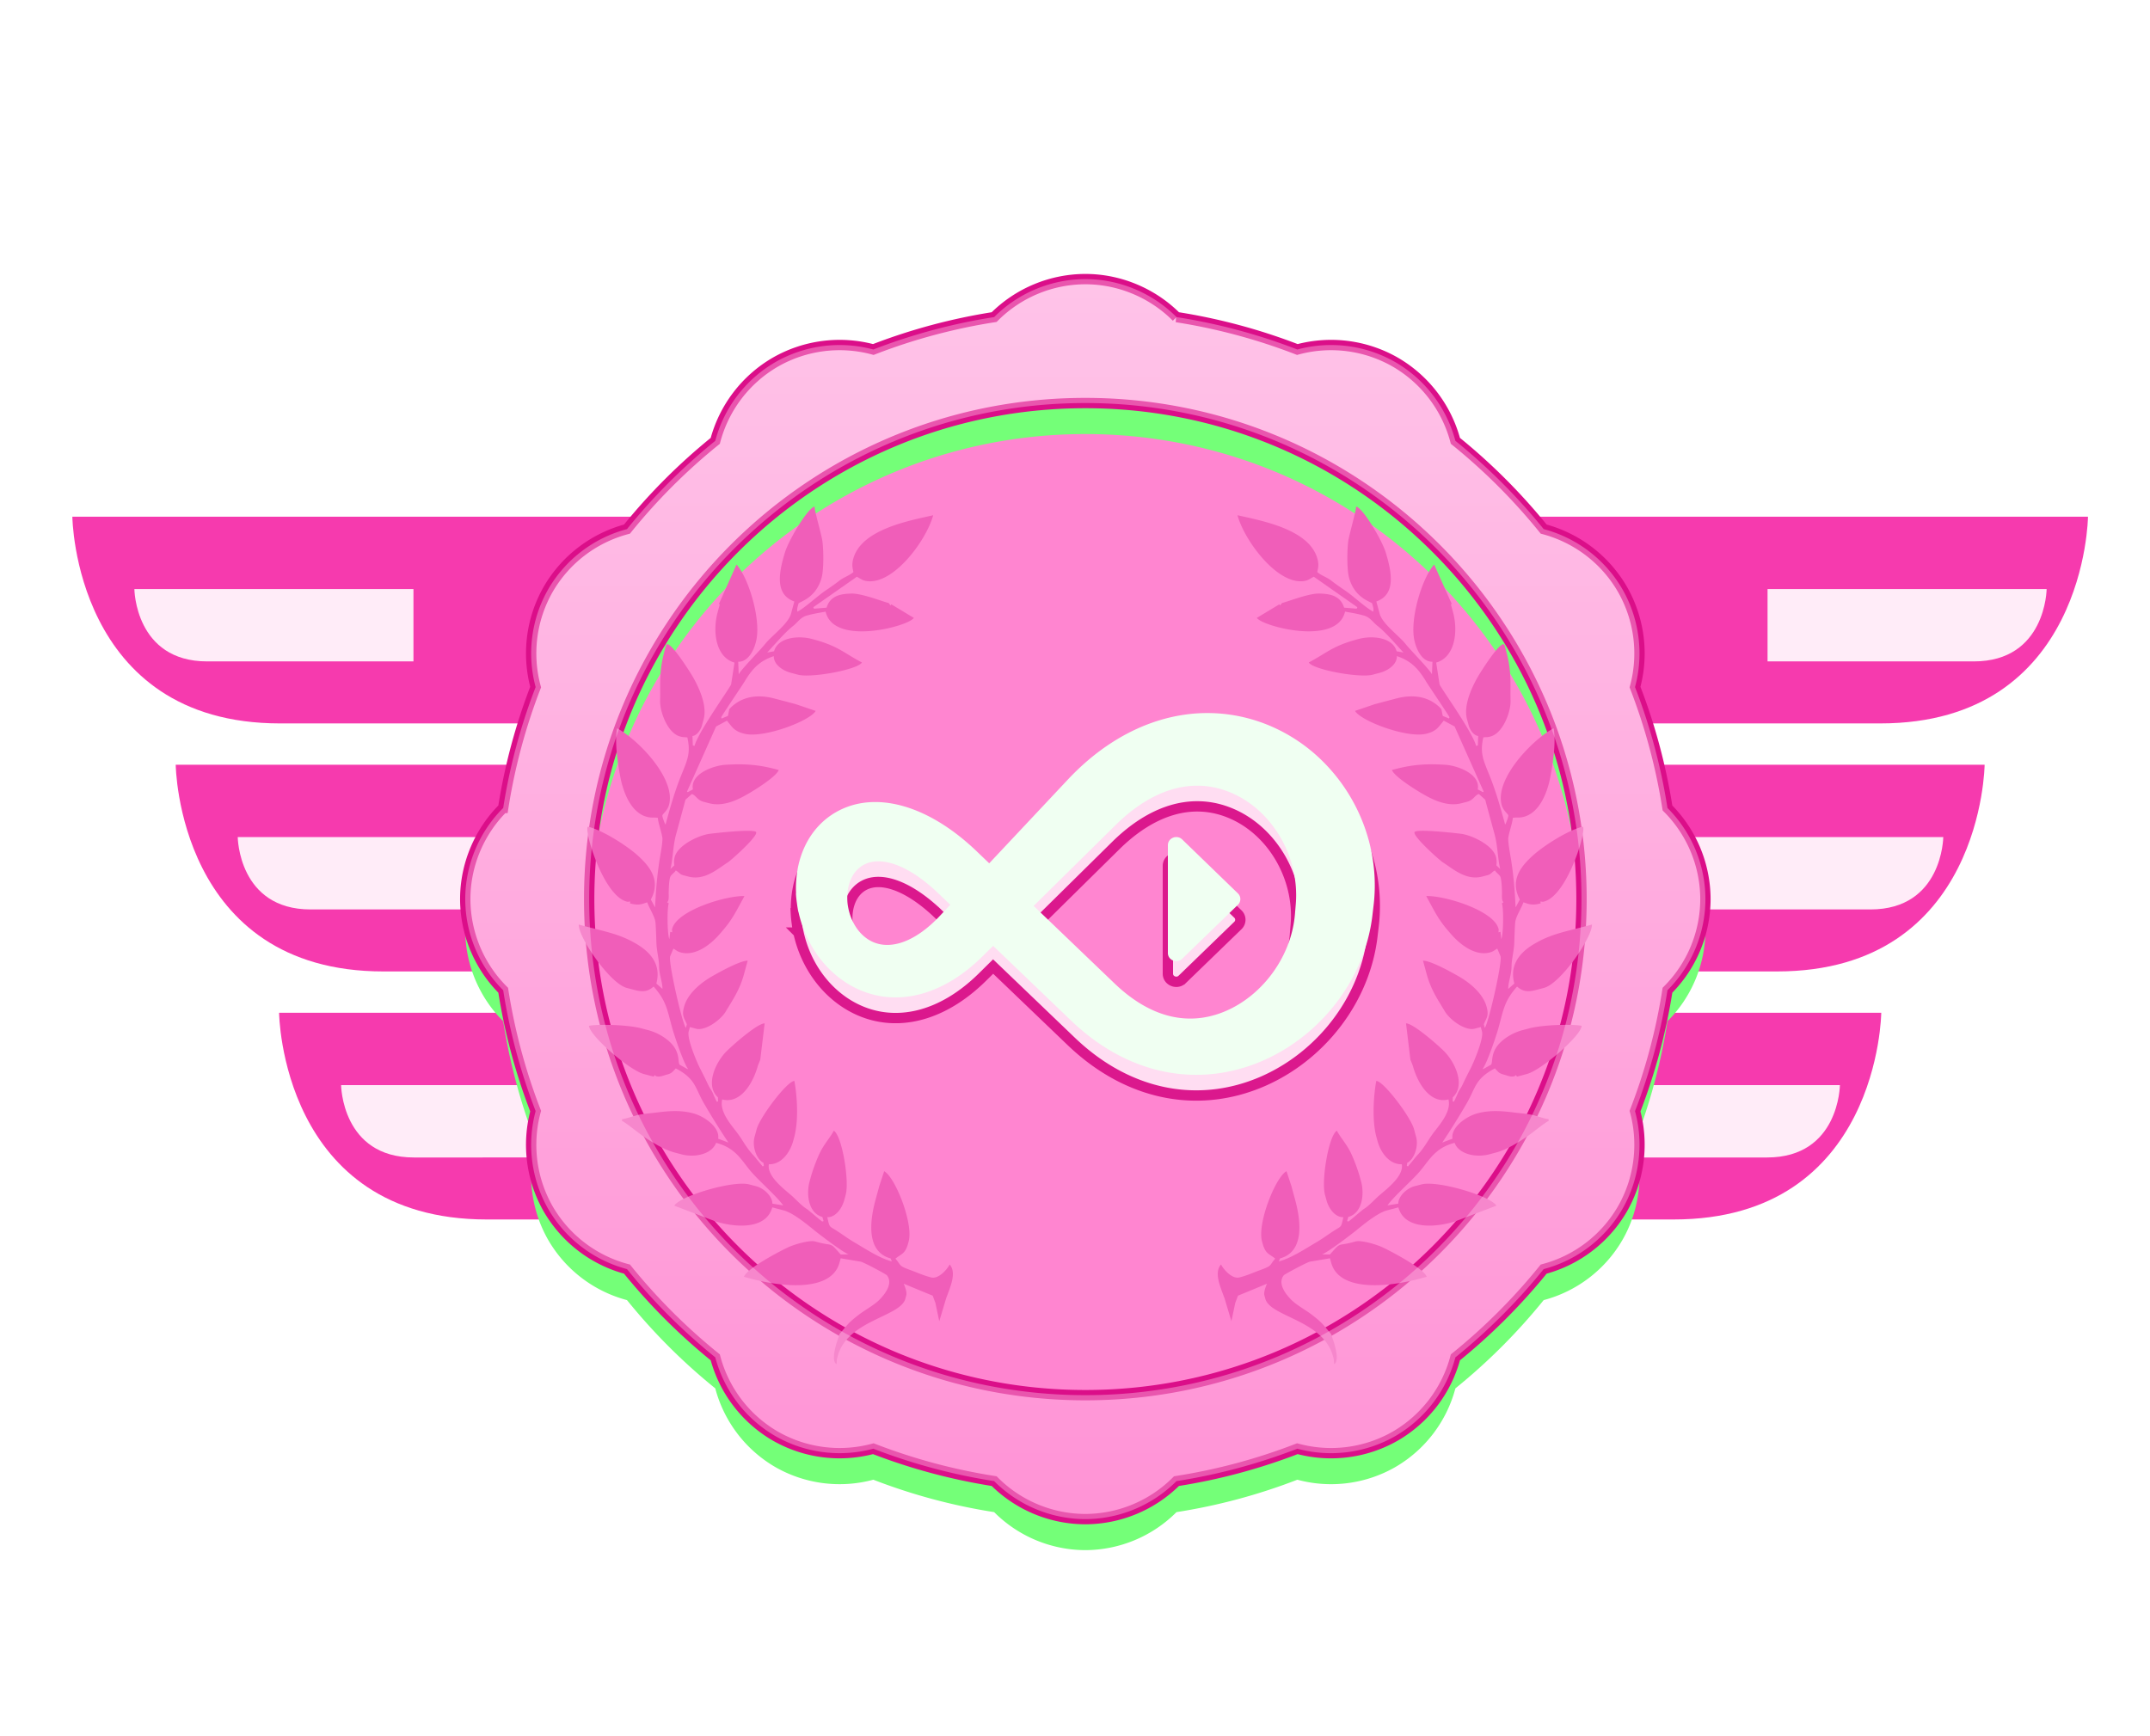 <svg xmlns="http://www.w3.org/2000/svg" width="208" height="168"><defs><filter filterUnits="userSpaceOnUse" id="a" x="-128" y="-5519" width="6736" height="6476"><feOffset in="SourceAlpha" dy="2"/><feGaussianBlur result="blurOut"/><feFlood flood-color="#D21487" result="floodOut"/><feComposite operator="atop" in="floodOut" in2="blurOut"/><feComponentTransfer><feFuncA type="linear"/></feComponentTransfer><feMerge><feMergeNode/><feMergeNode in="SourceGraphic"/></feMerge></filter><filter id="b"><feOffset in="SourceAlpha" dy="3"/><feGaussianBlur result="blurOut"/><feFlood flood-color="#FFF6FC" result="floodOut"/><feComposite operator="out" in="floodOut" in2="blurOut" result="compOut"/><feComposite operator="in" in="compOut" in2="SourceAlpha"/><feComponentTransfer><feFuncA type="linear"/></feComponentTransfer><feBlend in2="SourceGraphic"/></filter><filter id="c"><feOffset in="SourceAlpha" dy="-3"/><feGaussianBlur result="blurOut"/><feFlood flood-color="#CD0E81" result="floodOut"/><feComposite operator="out" in="floodOut" in2="blurOut" result="compOut"/><feComposite operator="in" in="compOut" in2="SourceAlpha"/><feComponentTransfer><feFuncA type="linear"/></feComponentTransfer><feBlend in2="SourceGraphic"/></filter><filter id="d"><feOffset in="SourceAlpha" dy="-3"/><feGaussianBlur result="blurOut"/><feFlood flood-color="#CD0E81" result="floodOut"/><feComposite operator="out" in="floodOut" in2="blurOut" result="compOut"/><feComposite operator="in" in="compOut" in2="SourceAlpha"/><feComponentTransfer><feFuncA type="linear"/></feComponentTransfer><feBlend in2="SourceGraphic"/></filter><filter id="e"><feOffset in="SourceAlpha" dy="3"/><feGaussianBlur result="blurOut"/><feFlood flood-color="#FFB2E2" result="floodOut"/><feComposite operator="out" in="floodOut" in2="blurOut" result="compOut"/><feComposite operator="in" in="compOut" in2="SourceAlpha"/><feComponentTransfer><feFuncA type="linear"/></feComponentTransfer><feBlend in2="SourceGraphic"/></filter><linearGradient id="f" x1="0%" x2="0%" y1="100%" y2="0%"><stop offset="0%" stop-color="#FF71C9"/><stop offset="100%" stop-color="#FFBFE7"/></linearGradient><filter filterUnits="userSpaceOnUse" id="g" x="70" y="61" width="72" height="61"><feOffset in="SourceAlpha" dy="4"/><feGaussianBlur result="blurOut" stdDeviation="2"/><feFlood flood-color="#C90E7F" result="floodOut"/><feComposite operator="atop" in="floodOut" in2="blurOut"/><feComponentTransfer><feFuncA type="linear" slope=".39"/></feComponentTransfer><feMerge><feMergeNode/><feMergeNode in="SourceGraphic"/></feMerge></filter><filter id="h"><feOffset in="SourceAlpha" dy="2"/><feGaussianBlur result="blurOut"/><feFlood flood-color="#FFF3FA" result="floodOut"/><feComposite operator="out" in="floodOut" in2="blurOut" result="compOut"/><feComposite operator="in" in="compOut" in2="SourceAlpha"/><feComponentTransfer><feFuncA type="linear"/></feComponentTransfer><feBlend in2="SourceGraphic"/></filter></defs><path d="M0 0h208v168H0V0z" fill="none"/><g filter="url(#b)"><path fill-rule="evenodd" fill="#F63AAE" d="M47.09 118C27.181 118 27 98 27 98h77v20H47.09zM17 74h77v20H37.09C17.182 94 17 74 17 74zM7 50h77v20H27.09C7.182 70 7 50 7 50z" filter="url(#c)"/><path fill-rule="evenodd" fill="#F63AAE" d="M181.91 70H125V50h77s-.182 20-20.09 20zm-10 24H115V74h77s-.182 20-20.09 20zm-10 24H105V98h77s-.182 20-20.09 20z" filter="url(#d)"/><path fill-rule="evenodd" fill="#FFECF8" d="M40 54H13s.064 7 7.044 7H40v-7zM50 78H23s.063 7 7.044 7H50v-7zM60 102H33s.064 7.001 7.044 7.001H60V102zM171 54h27s-.064 7-7.045 7H171v-7zM161 78h27s-.064 7-7.045 7H161v-7zM151.001 102H178s-.064 7.001-7.045 7.001h-19.954V102z"/><path fill-rule="evenodd" fill="#D91E8E" d="M105 30c29.823 0 54 24.177 54 54s-24.177 54-54 54-54.001-24.177-54.001-54S75.177 30 105 30z"/><path fill-rule="evenodd" opacity=".761" fill="#FD5FC1" d="M105 30c29.823 0 54 24.177 54 54s-24.177 54-54 54-54.001-24.177-54.001-54S75.177 30 105 30z"/><path fill-rule="evenodd" fill="#FF85D0" d="M105 30c29.823 0 54 24.177 54 54s-24.177 54-54 54-54.001-24.177-54.001-54S75.177 30 105 30z"/><path fill-rule="evenodd" fill="#74FF78" d="M164.99 84.001a12.5 12.5 0 0 1-3.672 8.817 56.488 56.488 0 0 1-3.139 11.698c.839 3.076.47 6.542-1.227 9.481a12.504 12.504 0 0 1-7.611 5.806 57.364 57.364 0 0 1-8.54 8.54 12.513 12.513 0 0 1-5.807 7.613 12.5 12.5 0 0 1-9.483 1.225 56.492 56.492 0 0 1-11.692 3.137 12.517 12.517 0 0 1-8.82 3.677 12.503 12.503 0 0 1-8.821-3.677 56.537 56.537 0 0 1-11.69-3.137 12.513 12.513 0 0 1-9.484-1.225 12.509 12.509 0 0 1-5.806-7.615 57.25 57.25 0 0 1-8.539-8.538 12.505 12.505 0 0 1-7.613-5.806 12.505 12.505 0 0 1-1.226-9.483 56.586 56.586 0 0 1-3.139-11.695 12.506 12.506 0 0 1-3.671-8.818c0-3.391 1.411-6.575 3.671-8.82a56.621 56.621 0 0 1 3.139-11.697 12.507 12.507 0 0 1 1.226-9.48 12.503 12.503 0 0 1 7.613-5.807 57.25 57.25 0 0 1 8.539-8.538 12.507 12.507 0 0 1 5.806-7.614 12.506 12.506 0 0 1 9.485-1.226 56.537 56.537 0 0 1 11.69-3.137 12.503 12.503 0 0 1 8.82-3.675c3.391 0 6.576 1.413 8.821 3.675a56.563 56.563 0 0 1 11.691 3.137 12.502 12.502 0 0 1 9.483 1.225 12.513 12.513 0 0 1 5.807 7.613 57.364 57.364 0 0 1 8.54 8.54 12.506 12.506 0 0 1 7.611 5.807 12.498 12.498 0 0 1 1.227 9.48 56.553 56.553 0 0 1 3.14 11.698 12.509 12.509 0 0 1 3.671 8.819zM105 36c-26.51 0-48 21.49-48 48s21.49 48 48 48c26.509 0 48-21.49 48-48s-21.491-48-48-48z" filter="url(#e)"/><path stroke="#DB0E89" fill="url(#f)" d="M164.99 84.001a12.5 12.5 0 0 1-3.672 8.817 56.488 56.488 0 0 1-3.139 11.698c.839 3.076.47 6.542-1.227 9.481a12.504 12.504 0 0 1-7.611 5.806 57.364 57.364 0 0 1-8.54 8.54 12.513 12.513 0 0 1-5.807 7.613 12.5 12.5 0 0 1-9.483 1.225 56.492 56.492 0 0 1-11.692 3.137 12.517 12.517 0 0 1-8.82 3.677 12.503 12.503 0 0 1-8.821-3.677 56.537 56.537 0 0 1-11.69-3.137 12.513 12.513 0 0 1-9.484-1.225 12.509 12.509 0 0 1-5.806-7.615 57.25 57.25 0 0 1-8.539-8.538 12.505 12.505 0 0 1-7.613-5.806 12.505 12.505 0 0 1-1.226-9.483 56.586 56.586 0 0 1-3.139-11.695 12.506 12.506 0 0 1-3.671-8.818c0-3.391 1.411-6.575 3.671-8.82a56.621 56.621 0 0 1 3.139-11.697 12.507 12.507 0 0 1 1.226-9.48 12.503 12.503 0 0 1 7.613-5.807 57.25 57.25 0 0 1 8.539-8.538 12.507 12.507 0 0 1 5.806-7.614 12.506 12.506 0 0 1 9.485-1.226 56.537 56.537 0 0 1 11.69-3.137 12.503 12.503 0 0 1 8.82-3.675c3.391 0 6.576 1.413 8.821 3.675a56.563 56.563 0 0 1 11.691 3.137 12.502 12.502 0 0 1 9.483 1.225 12.513 12.513 0 0 1 5.807 7.613 57.364 57.364 0 0 1 8.54 8.54 12.506 12.506 0 0 1 7.611 5.807 12.498 12.498 0 0 1 1.227 9.48 56.553 56.553 0 0 1 3.14 11.698 12.509 12.509 0 0 1 3.671 8.819zM105 36c-26.51 0-48 21.49-48 48s21.49 48 48 48c26.509 0 48-21.49 48-48s-21.491-48-48-48z"/><path fill-rule="evenodd" fill="#F05EB9" d="M148.364 88.374c1.62-.977 2.971-1.203 5.049-1.751l.597-.158c.043 1.224-2.998 5.693-4.646 6.129l-.768.202c-.855.226-1.312.115-1.83-.334-1.201 1.362-1.305 2.182-1.772 3.916-.209.778-1.137 3.529-1.563 4.059l.09-.006.728-.406c.197-.242-.068-1.118.796-2.045.479-.514 1.309-1.052 2.23-1.295l.683-.18c1.292-.341 4.084-.428 5.057-.245.003.881-3.843 4.282-5.317 4.67l-.939.248c-.216-.323.036-.009-.496-.007-.198 0-.464-.099-.642-.149-.597-.164-.58-.193-1-.641-1.951 1.031-1.841 1.866-2.751 3.427a74.086 74.086 0 0 1-2.339 3.749l.993-.375c-.192-1.042 1.247-2.145 2.441-2.46 1.279-.338 2.519-.197 3.579-.064.649.08 1.08.097 1.679.219.439.09 1.245.402 1.573.402l.046.169c-.578.306-1.519 1.137-2.265 1.632-.73.485-1.842 1.177-2.845 1.442l-.684.18c-1.257.332-2.922-.015-3.324-1.12-1.988.525-2.477 1.762-3.463 2.876-.796.897-2.475 2.38-3.032 3.18l1.051-.17c-.024-.677.79-1.48 1.556-1.682l.683-.18c1.557-.411 6.719 1.133 7.247 2.06l-4.07 1.549-.341.091c-1.963.518-4.528.509-5.068-1.477l-1.11.293c-.987.26-2.503 1.563-3.076 2.019-.524.416-2.609 2.009-3.196 2.235l.755.016c1.181-1.339.634-.728 2.45-1.257.593-.172 2.107.311 2.594.537.837.387 4.025 2.05 4.326 2.877l-.768.202c-3.062.809-7.712 1.25-8.48-1.574l-.115-.42-1.925.322c-.26.039-2.459 1.21-2.549 1.326-.627.809.22 1.858.752 2.387.511.509 1.414.99 2.034 1.475 1.022.8.968.861 1.798 1.813l.302.916.024.085c.137.504.432 1.65-.029 1.914-.05-.271.003-.324-.076-.616l-.046-.169c-.945-3.475-6.063-3.787-6.539-5.537l-.092-.339c-.081-.299.152-.905.251-1.12l-1.568.651-1.235.507-.265.706-.373 1.764-.665-2.217c-.404-1.107-1.039-2.477-.34-3.269.312.579 1.115 1.431 1.803 1.249.789-.208 1.3-.458 2-.712 1.204-.436.848-.431 1.441-1.103-.534-.464-.933-.401-1.23-1.492l-.046-.17c-.482-1.772 1.323-6.247 2.369-6.798l.468 1.42.369 1.355c.639 2.348.782 5.059-1.465 5.663l-.117.293c1.188-.314 2.51-1.194 3.569-1.814.658-.385 1.025-.673 1.627-1.067.917-.602.802-.318 1.05-1.401-.762.024-1.402-.783-1.639-1.654l-.139-.509c-.377-1.385.366-5.758 1.149-6.203.365.676.904 1.247 1.32 2.08.28.56.695 1.625.933 2.499l.092.339c.326 1.199.13 3.052-1.241 3.425l-.114.398.119.044c.042.023 1.319-1.104 1.5-1.213.502-.302 1.023-.901 1.477-1.298.754-.657 2.405-1.887 2.195-3.03-1.125.035-2.014-1.013-2.359-2.283l-.093-.338c-.458-1.684-.262-4.132-.016-5.442.693 0 3.325 3.477 3.648 4.665l.207.762c.24.881-.159 2.122-.862 2.5l-.039.296.118.044c.002 0 .541-.65.601-.728.216-.282.397-.441.618-.718.45-.565.703-1.043 1.09-1.591.6-.852 1.914-2.182 1.602-3.442-1.732.457-2.969-1.496-3.451-3.266l-.232-.584-.424-3.509c.704.001 3.1 2.11 3.699 2.713 1.046 1.055 2.083 3.278.823 4.447l-.015.38.118.045c.021.012.331-.687.371-.788.129-.323.311-.514.451-.814.281-.6.498-1.031.798-1.615.302-.589 1.292-2.896 1.105-3.584l-.116-.424-.597.158c-.905.239-2.393-.862-2.867-1.657-.682-1.147-1.348-2.066-1.78-3.653l-.346-1.271c.725-.021 2.793 1.138 3.455 1.517.92.528 2.325 1.567 2.699 2.942.259.951-.065 1.112-.268 1.705l.092.339c.359-.443 1.725-6.421 1.518-6.94l-.311-.732c-.286.151-.355.275-.722.372-1.443.381-2.883-.803-3.656-1.668-1.258-1.406-1.5-1.947-2.495-3.79 1.781-.055 6.506 1.381 6.987 3.149.052.195-.002.107.006.362l.187-.047.083.702c.188-.383.249-2.786.063-3.466.296-.194.045.023.008-.491-.02-.276.004-.367-.006-.652-.015-.406-.028-.972-.134-1.365-.068-.246-.401-.418-.549-.671-.323.17-.358.366-.7.456l-.512.135c-1.579.417-2.808-.723-3.827-1.373-.341-.218-3.058-2.649-2.718-2.947.338-.296 3.965.121 4.468.184 1.035.128 3.074 1.074 3.393 2.246.071.262.073.613.033.811l.375.352c-.239-.963-.242-2.239-.532-3.307-.318-1.172-.617-2.258-.918-3.397l-.618-.557c-.455.161-.474.579-1.165.761l-.512.135c-1.399.37-2.817-.364-3.743-.896-.604-.346-2.751-1.669-2.988-2.32l.342-.091c1.875-.494 3.313-.512 4.864-.41 1.041.068 3.381.837 3.098 2.378l.498.265.077-.048-2.816-6.307-1.048-.561c-.438.497-.628.983-1.585 1.236l-.086.022c-1.828.483-6.345-1.213-6.915-2.203l1.929-.656 2.048-.541c1.804-.476 3.317-.131 4.378 1.021l.131.658.608.254.044-.117c.026-.047-2.046-3.102-2.257-3.455-.8-1.339-1.522-2.022-2.831-2.465.026.755-.785 1.387-1.664 1.618l-.683.181c-1.276.337-5.775-.492-6.178-1.184 1.803-.952 2.301-1.606 4.783-2.261l.086-.023c1.242-.327 3.246-.176 3.633 1.2l.66.119c-.727-.776-1.682-1.919-2.489-2.557-.506-.399-.718-.842-1.357-1.023-.635-.179-1.166-.256-1.805-.376-.774 3.38-8.066 1.404-8.531.605l2.175-1.311.074.108.196-.247c.159.028 2.481-.922 3.564-.902 1.046.02 2.068.187 2.432 1.363l1.218.102.063-.144-4.215-2.951c-.194.102-.508.315-.722.371-2.605.688-5.971-3.785-6.661-6.321 2.335.533 6.957 1.354 7.737 4.222.148.543.073.875-.019 1.276.418.362.93.493 1.384.851.412.324.943.688 1.381.984.652.442 2.133 1.789 2.669 1.996-.007-.201.033-.217-.029-.446l-.092-.339c-.046-.169-1.684-.47-2.235-2.496-.237-.872-.186-2.967-.055-3.678.131-.714.74-2.821.74-3.221.792.307 2.528 3.365 2.851 4.419.597 1.944 1.02 4.099-.898 4.779l.323 1.186c.268.986 1.883 2.138 2.497 2.916.473.6 2.298 2.436 2.561 2.944l.048-1.216c-.835.025-1.423-.858-1.686-1.824l-.023-.086c-.564-2.071.705-6.215 1.875-7.495l1.703 3.813-.086.038.207.762c.516 1.895.178 4.359-1.629 4.874l.324 2.097c.029.232 3.164 4.572 3.543 5.964l.164-.045.033-.914c-.398-.035-.789-.543-.921-1.028l-.161-.593c-.378-1.39.539-3.228 1.085-4.168.186-.32 2.336-3.774 2.556-2.966l.138.509c.567 2.083.387 3.131.434 4.823.031 1.121-.753 3.159-1.929 3.469l-.086.022c-.294.078-.347.025-.62.073-.369 1.612.053 2.287.691 3.91.562 1.432.977 2.895 1.419 4.521.083-.102.34-.769.305-.898-.042-.155-.483-.432-.641-1.011-.687-2.528 3.009-6.342 5.029-7.409.256 1.385-.11 3.679-.352 4.873-.256 1.267-.973 3.284-2.532 3.695-.489.129-.647.026-1.07.101.001.373-.339 1.322-.429 1.899-.063.406.212 1.786.29 2.311.244 1.635.33 2.79.413 4.453l.411-.765c-1.027-1.899.163-3.288 1.377-4.356.914-.805 3.148-2.284 4.668-2.685.562-.149-1.341 6.617-3.704 7.241-.195.051-.107-.003-.364.005l.046.169c-.834.221-1.104.091-1.675-.102-.19.555-.668 1.253-.783 1.838-.055.28-.093 1.854-.113 2.223-.041.731-.251 1.47-.255 2.142-.003.803-.342 1.57-.318 2.177l.588-.522c-.494-1.813.556-3.007 1.86-3.794zm-57.496 36.468l-.372-1.764-.265-.706-1.235-.507-1.568-.651c.099.215.332.821.251 1.12l-.092.339c-.476 1.75-5.594 2.062-6.539 5.537l-.046.169c-.079.292-.026.345-.076.616-.461-.264-.165-1.41-.028-1.914l.022-.085.303-.916c.829-.952.776-1.013 1.798-1.813.619-.485 1.523-.966 2.033-1.475.532-.529 1.38-1.578.754-2.387-.091-.116-2.29-1.287-2.55-1.326l-1.925-.322-.115.42c-.768 2.824-5.418 2.383-8.48 1.574l-.768-.202c.301-.827 3.489-2.49 4.326-2.877.487-.226 2.001-.709 2.594-.537 1.816.529 1.269-.082 2.45 1.257l.755-.016c-.587-.226-2.672-1.819-3.196-2.235-.574-.456-2.089-1.759-3.076-2.019l-1.11-.293c-.54 1.986-3.105 1.995-5.068 1.477l-.341-.091-4.071-1.549c.529-.927 5.691-2.471 7.248-2.06l.683.18c.766.202 1.58 1.005 1.556 1.682l1.051.17c-.557-.8-2.236-2.283-3.032-3.18-.986-1.114-1.474-2.351-3.463-2.876-.402 1.105-2.067 1.452-3.324 1.12l-.683-.18c-1.004-.265-2.116-.957-2.846-1.442-.745-.495-1.688-1.326-2.265-1.632l.046-.169c.328 0 1.134-.312 1.573-.402.599-.122 1.03-.139 1.679-.219 1.06-.133 2.3-.274 3.578.064 1.195.315 2.634 1.418 2.442 2.46l.993.375a74.104 74.104 0 0 1-2.34-3.749c-.909-1.561-.799-2.396-2.75-3.427-.42.448-.403.477-1 .641-.178.05-.444.149-.642.149-.531-.002-.281-.316-.496.007l-.939-.248c-1.474-.388-5.32-3.789-5.317-4.67.973-.183 3.766-.096 5.057.245l.683.18c.921.243 1.75.781 2.23 1.295.864.927.599 1.803.796 2.045l.728.406.09.006c-.426-.53-1.354-3.281-1.563-4.059-.467-1.734-.571-2.554-1.772-3.916-.518.449-.975.56-1.83.334l-.768-.202c-1.648-.436-4.689-4.905-4.646-6.129l.597.158c2.077.548 3.429.774 5.049 1.751 1.304.787 2.353 1.981 1.86 3.794l.589.522c.024-.607-.316-1.374-.32-2.177-.003-.672-.213-1.411-.254-2.142-.02-.369-.058-1.943-.113-2.223-.116-.585-.593-1.283-.783-1.838-.571.193-.841.323-1.675.102l.046-.169c-.257-.008-.169.046-.364-.005-2.364-.624-4.266-7.39-3.703-7.241 1.52.401 3.753 1.88 4.667 2.685 1.214 1.068 2.404 2.457 1.377 4.356l.411.765c.083-1.663.169-2.818.413-4.453.078-.525.353-1.905.29-2.311-.09-.577-.43-1.526-.429-1.899-.423-.075-.581.028-1.07-.101-1.56-.411-2.275-2.428-2.532-3.695-.242-1.194-.608-3.488-.352-4.873 2.02 1.067 5.716 4.881 5.029 7.409-.158.579-.599.856-.641 1.011-.036.129.222.796.305.898.442-1.626.857-3.089 1.419-4.521.638-1.623 1.06-2.298.691-3.91-.273-.048-.326.005-.621-.073l-.085-.022c-1.176-.31-1.96-2.348-1.929-3.469.047-1.692-.133-2.74.434-4.823l.138-.509c.22-.808 2.37 2.646 2.556 2.966.546.94 1.463 2.778 1.085 4.168l-.162.593c-.131.485-.522.993-.92 1.028l.033.914.163.045c.379-1.392 3.515-5.732 3.545-5.964l.323-2.097c-1.807-.515-2.145-2.979-1.629-4.874l.207-.762-.086-.038 1.704-3.813c1.169 1.28 2.438 5.424 1.874 7.495l-.023.086c-.263.966-.852 1.849-1.686 1.824l.048 1.216c.263-.508 2.088-2.344 2.561-2.944.614-.778 2.229-1.93 2.497-2.916l.323-1.186c-1.919-.68-1.495-2.835-.898-4.779.323-1.054 2.059-4.112 2.851-4.419-.001.4.61 2.507.74 3.221.13.711.182 2.806-.055 3.678-.551 2.026-2.188 2.327-2.235 2.496l-.092.339c-.062.229-.022.245-.029.446.536-.207 2.017-1.554 2.669-1.996.438-.296.969-.66 1.381-.984.454-.358.966-.489 1.384-.851-.092-.401-.167-.733-.019-1.276.78-2.868 5.402-3.689 7.737-4.222-.69 2.536-4.056 7.009-6.661 6.321-.214-.056-.528-.269-.722-.371l-4.215 2.951.063.144 1.219-.102c.363-1.176 1.385-1.343 2.431-1.363 1.083-.02 3.406.93 3.564.902l.196.247.074-.108 2.175 1.311c-.465.799-7.757 2.775-8.531-.605-.639.12-1.17.197-1.805.376-.639.181-.851.624-1.357 1.023-.807.638-1.762 1.781-2.489 2.557l.661-.119c.386-1.376 2.39-1.527 3.632-1.2l.085.023c2.483.655 2.981 1.309 4.784 2.261-.404.692-4.902 1.521-6.178 1.184l-.683-.181c-.879-.231-1.69-.863-1.664-1.618-1.309.443-2.031 1.126-2.831 2.465-.211.353-2.283 3.408-2.256 3.455l.043.117.608-.254.131-.658c1.062-1.152 2.574-1.497 4.378-1.021l2.048.541 1.929.656c-.57.99-5.087 2.686-6.915 2.203l-.086-.022c-.957-.253-1.147-.739-1.585-1.236l-1.048.561-2.816 6.307.077.048.498-.265c-.282-1.541 2.057-2.31 3.098-2.378 1.551-.102 2.989-.084 4.864.41l.341.091c-.236.651-2.382 1.974-2.987 2.32-.926.532-2.343 1.266-3.743.896l-.512-.135c-.691-.182-.71-.6-1.165-.761l-.618.557c-.302 1.139-.6 2.225-.918 3.397-.29 1.068-.293 2.344-.532 3.307l.375-.352a2.04 2.04 0 0 1 .033-.811c.32-1.172 2.358-2.118 3.393-2.246.503-.063 4.13-.48 4.468-.184.34.298-2.377 2.729-2.718 2.947-1.019.65-2.249 1.79-3.827 1.373l-.512-.135c-.342-.09-.378-.286-.7-.456-.148.253-.482.425-.548.671-.107.393-.121.959-.135 1.365-.01.285.014.376-.006.652-.037.514-.288.297.008.491-.185.68-.125 3.083.063 3.466l.084-.702.186.047c.008-.255-.046-.167.007-.362.48-1.768 5.205-3.204 6.986-3.149-.995 1.843-1.237 2.384-2.495 3.79-.773.865-2.213 2.049-3.656 1.668-.367-.097-.435-.221-.722-.372l-.311.732c-.207.519 1.159 6.497 1.518 6.94l.092-.339c-.203-.593-.527-.754-.268-1.705.374-1.375 1.779-2.414 2.698-2.942.662-.379 2.731-1.538 3.456-1.517l-.346 1.271c-.432 1.587-1.098 2.506-1.78 3.653-.473.795-1.961 1.896-2.867 1.657l-.598-.158-.115.424c-.187.688.803 2.995 1.105 3.584.301.584.517 1.015.798 1.615.14.3.323.491.451.814.039.101.35.8.371.788l.118-.045-.015-.38c-1.26-1.169-.223-3.392.823-4.447.599-.603 2.995-2.712 3.699-2.713l-.425 3.509-.231.584c-.482 1.77-1.72 3.723-3.451 3.266-.312 1.26 1.002 2.59 1.602 3.442.387.548.64 1.026 1.091 1.591.221.277.401.436.617.718.06.078.599.728.601.728l.119-.044-.04-.296c-.703-.378-1.102-1.619-.862-2.5l.207-.762c.323-1.188 2.955-4.665 3.648-4.665.246 1.31.442 3.758-.016 5.442l-.092.338c-.346 1.27-1.236 2.318-2.36 2.283-.21 1.143 1.441 2.373 2.195 3.03.454.397.975.996 1.477 1.298.181.109 1.458 1.236 1.5 1.213l.119-.044-.114-.398c-1.372-.373-1.567-2.226-1.241-3.425l.092-.339c.238-.874.654-1.939.933-2.499.416-.833.955-1.404 1.32-2.08.783.445 1.525 4.818 1.149 6.203l-.138.509c-.238.871-.878 1.678-1.641 1.654.249 1.083.134.799 1.051 1.401.602.394.968.682 1.627 1.067 1.059.62 2.381 1.5 3.569 1.814l-.116-.293c-2.248-.604-2.105-3.315-1.466-5.663l.369-1.355.468-1.42c1.047.551 2.851 5.026 2.369 6.798l-.046.17c-.297 1.091-.696 1.028-1.23 1.492.593.672.237.667 1.441 1.103.7.254 1.21.504 2 .712.688.182 1.491-.67 1.803-1.249.699.792.064 2.162-.34 3.269l-.666 2.217z"/><path fill-rule="evenodd" opacity=".38" fill="#FFCBEB" d="M164.99 84.001a12.5 12.5 0 0 1-3.672 8.817 56.488 56.488 0 0 1-3.139 11.698c.839 3.076.47 6.542-1.227 9.481a12.504 12.504 0 0 1-7.611 5.806 57.364 57.364 0 0 1-8.54 8.54 12.513 12.513 0 0 1-5.807 7.613 12.5 12.5 0 0 1-9.483 1.225 56.492 56.492 0 0 1-11.692 3.137 12.517 12.517 0 0 1-8.82 3.677 12.503 12.503 0 0 1-8.821-3.677 56.537 56.537 0 0 1-11.69-3.137 12.513 12.513 0 0 1-9.484-1.225 12.509 12.509 0 0 1-5.806-7.615 57.25 57.25 0 0 1-8.539-8.538 12.505 12.505 0 0 1-7.613-5.806 12.505 12.505 0 0 1-1.226-9.483 56.586 56.586 0 0 1-3.139-11.695 12.506 12.506 0 0 1-3.671-8.818c0-3.391 1.411-6.575 3.671-8.82a56.621 56.621 0 0 1 3.139-11.697 12.507 12.507 0 0 1 1.226-9.48 12.503 12.503 0 0 1 7.613-5.807 57.25 57.25 0 0 1 8.539-8.538 12.507 12.507 0 0 1 5.806-7.614 12.506 12.506 0 0 1 9.485-1.226 56.537 56.537 0 0 1 11.69-3.137 12.503 12.503 0 0 1 8.82-3.675c3.391 0 6.576 1.413 8.821 3.675a56.563 56.563 0 0 1 11.691 3.137 12.502 12.502 0 0 1 9.483 1.225 12.513 12.513 0 0 1 5.807 7.613 57.364 57.364 0 0 1 8.54 8.54 12.506 12.506 0 0 1 7.611 5.807 12.498 12.498 0 0 1 1.227 9.48 56.553 56.553 0 0 1 3.14 11.698 12.509 12.509 0 0 1 3.671 8.819zM105 36c-26.51 0-48 21.49-48 48s21.49 48 48 48c26.509 0 48-21.49 48-48s-21.491-48-48-48z"/><path fill-rule="evenodd" stroke="#DB188D" fill="#FFDDF2" d="M132.879 84.672l-.088.747c-.779 7.182-6.28 13.255-12.987 15.045-5.71 1.524-11.498-.217-16.172-4.699l-7.552-7.239-1.048 1.035c-3.924 3.873-8.44 4.919-12.25 3.048-2.789-1.374-4.828-4.13-5.533-7.367h-.012a10.634 10.634 0 0 1-.141-.87 10.482 10.482 0 0 1-.095-.918l.013.002c-.157-3.382 1.242-6.385 3.89-7.884 3.724-2.111 8.869-.72 13.594 3.811l1.203 1.153 7.62-8.115c5.269-5.613 12.141-7.806 18.615-5.548a16.17 16.17 0 0 1 5.826 3.595c3.782 3.631 5.771 8.903 5.117 14.204zm-42.106-1.235c-2.753-2.64-5.446-3.671-7.167-2.778-1.174.607-1.776 2.062-1.61 3.77.21 1.672 1.103 3.073 2.364 3.677 1.823.875 4.251-.017 6.566-2.483l1.008-1.073-1.161-1.113zm27.917-9.892c-3.556-1.308-7.313-.113-10.763 3.292l-7.926 7.821 7.826 7.504c3.098 2.97 6.437 4.03 9.747 3.036 4.067-1.219 7.371-5.305 7.712-9.828l.068-.813c.424-4.731-2.406-9.449-6.664-11.012zm-4.319 16.226c-.511.495-1.385.144-1.385-.555V78.783c0-.699.874-1.05 1.385-.555l5.388 5.216a.768.768 0 0 1 0 1.11l-5.388 5.217z" filter="url(#h)"/><path fill-rule="evenodd" fill="#F0FFF2" d="M132.879 84.672l-.088.747c-.779 7.182-6.28 13.255-12.987 15.045-5.71 1.524-11.498-.217-16.172-4.699l-7.552-7.239-1.048 1.035c-3.924 3.873-8.44 4.919-12.25 3.048-2.789-1.374-4.828-4.13-5.533-7.367h-.012a10.634 10.634 0 0 1-.141-.87 10.482 10.482 0 0 1-.095-.918l.013.002c-.157-3.382 1.242-6.385 3.89-7.884 3.724-2.111 8.869-.72 13.594 3.811l1.203 1.153 7.62-8.115c5.269-5.613 12.141-7.806 18.615-5.548a16.17 16.17 0 0 1 5.826 3.595c3.782 3.631 5.771 8.903 5.117 14.204zm-42.106-1.235c-2.753-2.64-5.446-3.671-7.167-2.778-1.174.607-1.776 2.062-1.61 3.77.21 1.672 1.103 3.073 2.364 3.677 1.823.875 4.251-.017 6.566-2.483l1.008-1.073-1.161-1.113zm27.917-9.892c-3.556-1.308-7.313-.113-10.763 3.292l-7.926 7.821 7.826 7.504c3.098 2.97 6.437 4.03 9.747 3.036 4.067-1.219 7.371-5.305 7.712-9.828l.068-.813c.424-4.731-2.406-9.449-6.664-11.012zm-4.319 16.226c-.511.495-1.385.144-1.385-.555V78.783c0-.699.874-1.05 1.385-.555l5.388 5.216a.768.768 0 0 1 0 1.11l-5.388 5.217z"/></g></svg>
